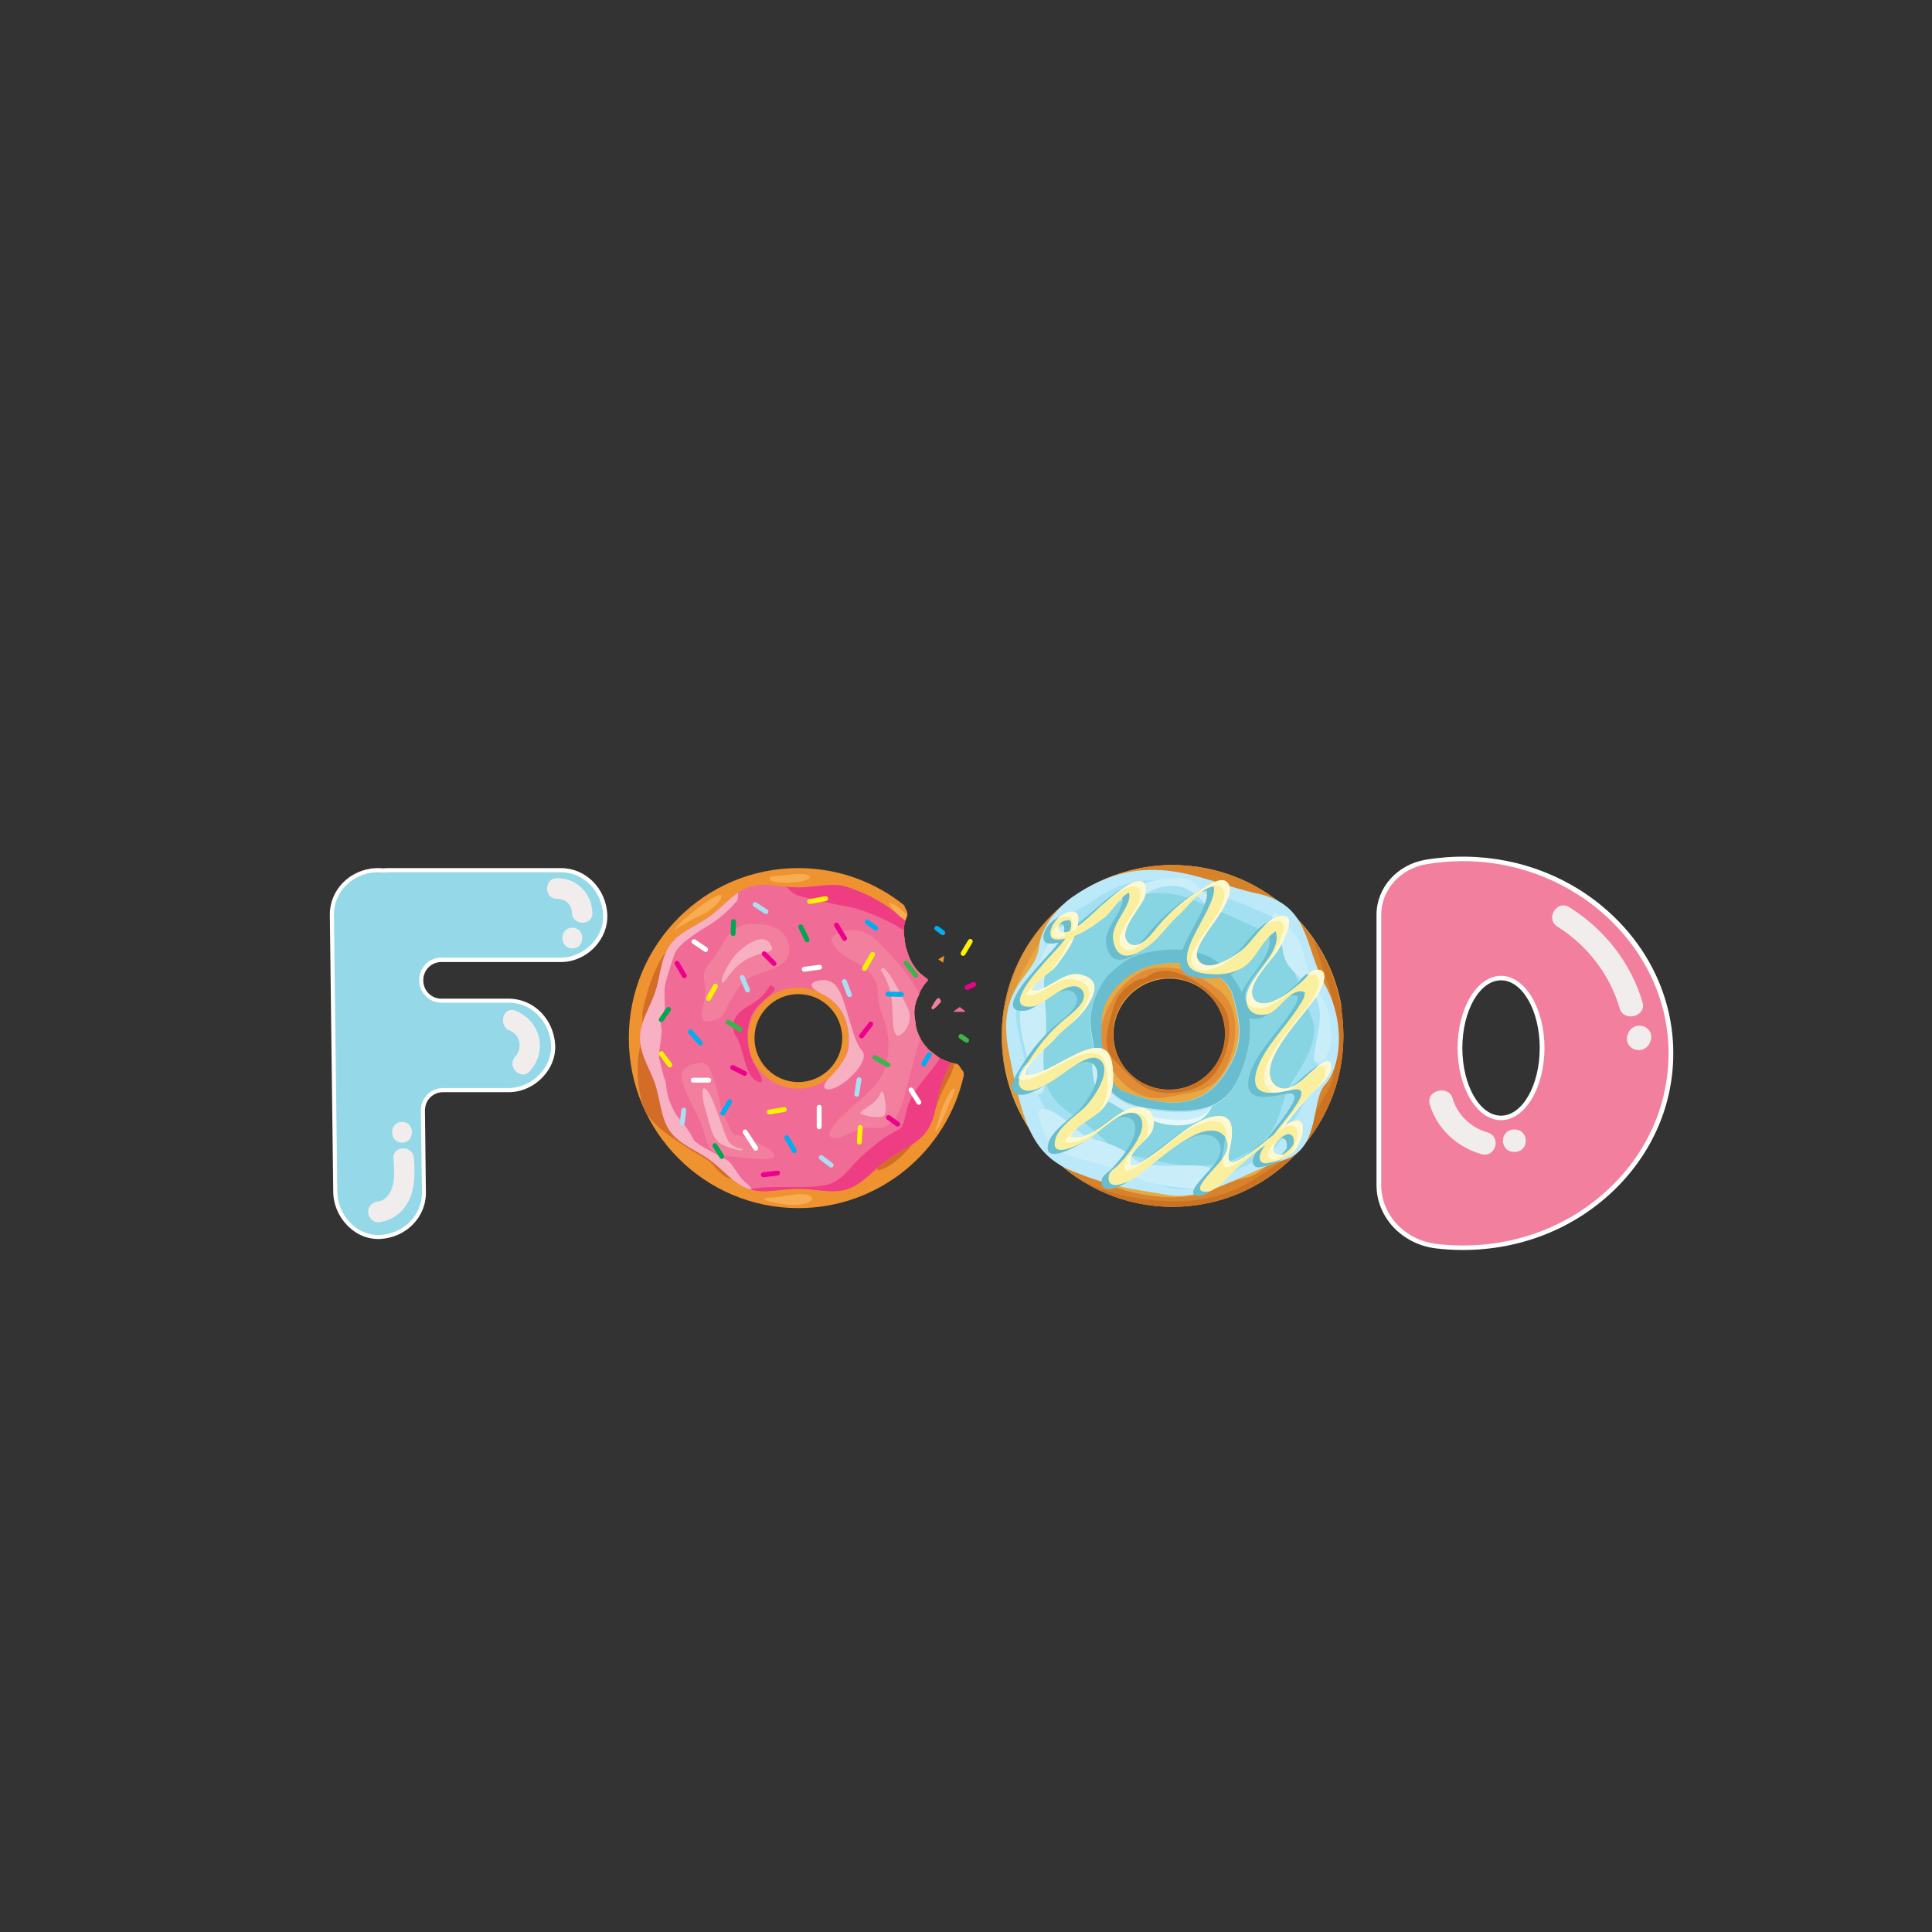 <svg xmlns="http://www.w3.org/2000/svg" xmlns:xlink="http://www.w3.org/1999/xlink" width="500" zoomAndPan="magnify" viewBox="0 0 375 375" height="500" preserveAspectRatio="xMidYMid meet" version="1.0"><rect x="0" y="0" width="375" height="375" fill="#333333" stroke="none"/><defs><clipPath id="84fed06bd4"><path d="M 122.039 168.496 L 188 168.496 L 188 234.496 L 122.039 234.496 Z M 122.039 168.496 " clip-rule="nonzero"/></clipPath><clipPath id="738b4d1ae1"><path d="M 187 190 L 189.539 190 L 189.539 193 L 187 193 Z M 187 190 " clip-rule="nonzero"/></clipPath><clipPath id="f77a91ae6f"><path d="M 194 167 L 261 167 L 261 234.457 L 194 234.457 Z M 194 167 " clip-rule="nonzero"/></clipPath><clipPath id="e904f4a91d"><path d="M 199 167 L 261 167 L 261 234.457 L 199 234.457 Z M 199 167 " clip-rule="nonzero"/></clipPath><clipPath id="f6eae1b127"><path d="M 209 182 L 261 182 L 261 234.457 L 209 234.457 Z M 209 182 " clip-rule="nonzero"/></clipPath><clipPath id="067fd0c885"><path d="M 64 168.496 L 117.969 168.496 L 117.969 240.496 L 64 240.496 Z M 64 168.496 " clip-rule="nonzero"/></clipPath><clipPath id="6554d89734"><path d="M 267.18 166.191 L 324.93 166.191 L 324.93 242.691 L 267.18 242.691 Z M 267.18 166.191 " clip-rule="nonzero"/></clipPath></defs><g clip-path="url(#84fed06bd4)"><path fill="#ef9230" d="M 186.195 206.871 C 186.188 206.855 186.18 206.84 186.176 206.82 C 186.031 206.707 185.887 206.598 185.746 206.488 C 184.512 206.316 183.336 205.91 182.234 205.266 C 181.586 204.762 180.938 204.262 180.289 203.762 C 179.102 202.559 178.277 201.141 177.82 199.512 C 177.703 198.656 177.59 197.805 177.477 196.949 C 177.426 195.621 177.699 194.387 178.305 193.238 C 178.664 192.137 179.254 191.176 180.078 190.348 C 180.066 190.246 180.051 190.148 180.039 190.051 C 179.547 189.668 179.051 189.285 178.555 188.898 C 177.367 187.699 176.543 186.281 176.086 184.652 C 176.086 184.652 176.086 184.648 176.086 184.648 C 175.969 184.344 175.859 184.027 175.77 183.703 C 175.656 182.848 175.543 181.996 175.426 181.141 C 175.387 180.133 175.543 179.184 175.875 178.277 C 175.953 178.008 176.051 177.742 176.164 177.48 C 176.137 177.395 176.113 177.309 176.086 177.223 C 176.07 177.102 176.055 176.988 176.039 176.871 C 175.824 176.496 175.641 176.098 175.477 175.691 C 169.852 171.188 162.719 168.496 154.961 168.496 C 136.781 168.496 122.051 183.27 122.051 201.496 C 122.051 219.723 136.781 234.496 154.961 234.496 C 170.688 234.496 183.836 223.434 187.094 208.645 C 187.066 208.445 187.043 208.25 187.016 208.055 C 186.719 207.684 186.441 207.289 186.195 206.871 Z M 154.961 210.031 C 150.258 210.031 146.445 206.211 146.445 201.496 C 146.445 196.781 150.258 192.957 154.961 192.957 C 159.66 192.957 163.473 196.781 163.473 201.496 C 163.473 206.211 159.66 210.031 154.961 210.031 Z M 154.961 210.031 " fill-opacity="1" fill-rule="nonzero"/></g><path fill="#d36c27" d="M 131.418 182.754 C 131.418 182.754 127.281 184.297 124.68 196.508 C 124.68 196.508 124.797 200.301 124.09 203.977 C 123.379 207.652 123.852 213.699 125.742 216.426 C 127.637 219.152 130.117 220.574 132.957 222.473 C 135.793 224.371 137.566 224.961 138.75 226.504 C 139.934 228.047 142.297 229.707 142.297 228.164 C 142.297 226.621 139.223 222.828 137.094 221.051 C 134.965 219.273 130.238 214.527 130.59 210.855 C 130.945 207.18 130.828 196.98 130.945 195.203 C 131.062 193.426 132.484 183.348 131.418 182.754 Z M 131.418 182.754 " fill-opacity="1" fill-rule="nonzero"/><path fill="#d36c27" d="M 180.039 190.051 C 179.547 189.668 179.051 189.285 178.555 188.898 C 177.367 187.699 176.543 186.281 176.086 184.652 C 176.086 184.652 176.086 184.648 176.086 184.648 C 175.969 184.344 175.859 184.027 175.77 183.703 C 175.656 182.848 175.543 181.996 175.426 181.141 C 175.414 180.852 175.422 180.566 175.441 180.285 C 175.102 180.094 174.809 180.164 174.641 180.645 C 174.145 182.102 175.84 186.688 177.285 189.059 C 177.715 189.77 178.285 190.809 178.828 192.008 C 179.156 191.402 179.574 190.848 180.078 190.344 Z M 180.039 190.051 " fill-opacity="1" fill-rule="nonzero"/><path fill="#d36c27" d="M 182.234 205.27 C 181.586 204.77 180.938 204.266 180.289 203.766 C 179.961 203.434 179.66 203.078 179.387 202.715 C 177.762 206.918 175.387 214.121 174.809 215.52 C 174.125 217.164 169.547 226.25 170.363 227.156 C 170.363 227.156 174.777 227.035 181.156 216.309 C 181.156 216.309 182.266 212.676 184.113 209.426 C 184.551 208.656 184.941 207.609 185.27 206.41 C 184.211 206.211 183.199 205.828 182.234 205.27 Z M 182.234 205.27 " fill-opacity="1" fill-rule="nonzero"/><path fill="#f16b97" d="M 180.289 203.762 C 179.102 202.559 178.277 201.141 177.82 199.512 C 177.703 198.656 177.59 197.805 177.477 196.949 C 177.426 195.621 177.699 194.387 178.305 193.238 C 178.664 192.137 179.254 191.176 180.078 190.348 C 180.066 190.246 180.051 190.148 180.039 190.051 C 179.547 189.668 179.051 189.285 178.555 188.898 C 177.367 187.699 176.543 186.281 176.086 184.652 C 176.086 184.652 176.086 184.648 176.086 184.648 C 175.969 184.344 175.859 184.027 175.77 183.703 C 175.656 182.848 175.543 181.996 175.426 181.141 C 175.41 180.719 175.426 180.309 175.477 179.902 C 174.324 179.234 173.145 178.594 172.105 177.832 C 169.59 175.996 167.484 173.152 164.461 172.168 C 161.547 171.219 158.191 172.246 154.961 172.246 C 151.727 172.246 148.375 171.219 145.457 172.168 C 142.434 173.152 140.328 175.992 137.816 177.832 C 135.273 179.684 131.934 180.824 130.086 183.371 C 128.258 185.891 128.195 189.422 127.215 192.453 C 126.27 195.379 124.219 198.254 124.219 201.492 C 124.219 204.73 126.27 207.609 127.215 210.531 C 128.195 213.562 128.258 217.086 130.086 219.613 C 131.934 222.16 135.273 223.301 137.816 225.152 C 140.328 226.984 142.434 229.832 145.457 230.816 C 148.375 231.766 151.727 230.738 154.961 230.738 C 158.191 230.738 161.547 231.766 164.461 230.816 C 167.484 229.832 169.59 226.992 172.105 225.152 C 174.648 223.301 177.984 222.156 179.832 219.613 C 181.66 217.09 181.727 213.562 182.707 210.531 C 183.168 209.098 183.898 207.684 184.516 206.23 C 183.727 206.012 182.965 205.688 182.234 205.262 C 181.582 204.762 180.938 204.262 180.289 203.762 Z M 154.961 211.297 C 149.559 211.297 145.188 206.91 145.188 201.496 C 145.188 196.082 149.559 191.695 154.961 191.695 C 160.359 191.695 164.734 196.082 164.734 201.496 C 164.734 206.91 160.359 211.297 154.961 211.297 Z M 154.961 211.297 " fill-opacity="1" fill-rule="nonzero"/><path fill="#f27f9d" d="M 146.406 179.402 C 146.406 179.402 142.938 178.453 140.258 183.195 C 137.578 187.941 136.004 187.781 136.789 190.941 C 137.578 194.105 134.582 198.688 137.738 198.215 C 140.891 197.742 140.574 196.16 141.68 194.422 C 142.781 192.684 143.57 190.312 146.879 189.203 C 150.191 188.098 152.398 187.148 153.027 185.41 C 153.66 183.672 152.871 179.086 146.406 179.402 Z M 146.406 179.402 " fill-opacity="1" fill-rule="nonzero"/><path fill="#f7afc1" d="M 143.277 184.793 C 145.621 182.645 148.281 181.281 149.48 183.195 C 150.766 185.246 148.535 184.383 145.227 186.043 C 141.914 187.703 140.812 190.863 140.203 190.723 C 139.52 190.562 141.48 186.445 143.277 184.793 Z M 143.277 184.793 " fill-opacity="1" fill-rule="nonzero"/><path fill="#f27f9d" d="M 136.477 206.277 C 136.477 206.277 131.43 206.277 132.375 209.598 C 133.324 212.918 133.953 213.551 135.688 217.184 C 137.422 220.82 136.633 223.824 140.73 224.301 C 144.832 224.773 154.762 226.195 148.141 222.402 C 141.52 218.609 143.098 222.086 141.047 217.66 C 138.996 213.234 140.258 215.129 138.996 211.02 C 137.738 206.91 137.738 206.91 136.477 206.277 Z M 136.477 206.277 " fill-opacity="1" fill-rule="nonzero"/><path fill="#f7b0bf" d="M 157.996 190.629 C 157.996 190.629 160.832 189.203 162.566 191.734 C 164.301 194.262 165.402 201.852 167.297 203.906 C 169.188 205.961 163.348 211.445 160.863 211.445 C 159.066 211.445 160.488 209.648 160.98 209.195 C 161.543 208.676 164.465 205.723 164.695 203.195 C 165.043 199.406 164.082 195.762 160.402 193.379 C 159.66 192.898 156.324 191.598 157.996 190.629 Z M 157.996 190.629 " fill-opacity="1" fill-rule="nonzero"/><path fill="#ee3d82" d="M 149.441 191.219 C 149.441 191.219 148.652 193.434 145.188 195.328 C 141.719 197.227 141.875 199.914 142.98 201.336 C 144.082 202.762 144.555 208.293 146.445 209.559 C 148.34 210.82 148.289 209.668 146.555 206.824 C 144.82 203.977 144.188 198.168 147.234 195.172 C 149.891 192.559 151.492 191.852 149.441 191.219 Z M 149.441 191.219 " fill-opacity="1" fill-rule="nonzero"/><path fill="#f7b2c3" d="M 136.477 211.336 C 136.477 211.336 136.004 212.285 136.949 215.445 C 137.895 218.609 138.211 220.98 139.785 221.926 C 141.363 222.875 143.887 223.508 144.199 223.191 C 144.516 222.875 142.465 223.191 141.363 221.453 C 140.258 219.715 137.895 210.387 136.477 211.336 Z M 136.477 211.336 " fill-opacity="1" fill-rule="nonzero"/><path fill="#f7b1c2" d="M 144.66 229.473 C 143.359 228.406 142.414 226.27 141.469 225.441 C 140.523 224.609 135.086 222.238 134.609 221.172 C 134.137 220.105 133.547 219.395 132.836 218.328 C 132.129 217.262 131.418 217.141 130.238 214.414 C 129.055 211.688 129.527 210.738 129.055 209.555 C 128.582 208.367 128.344 206.828 127.988 205.641 C 127.637 204.457 128.699 200.66 128.344 199.355 C 127.988 198.055 129.055 196.395 129.055 195.445 C 129.055 194.496 128.816 192.125 129.172 190.82 C 129.527 189.516 130.473 186.195 131.062 184.891 C 131.656 183.59 133.902 181.809 137.449 179.676 C 140.996 177.543 142.652 175.172 143.008 174.934 C 143.227 174.785 143.262 173.914 143.262 173.27 C 141.316 174.57 139.68 176.48 137.816 177.84 C 135.273 179.691 131.934 180.832 130.086 183.379 C 128.258 185.898 128.195 189.43 127.215 192.461 C 126.27 195.387 124.219 198.262 124.219 201.5 C 124.219 204.738 126.27 207.617 127.215 210.539 C 128.195 213.57 128.258 217.094 130.086 219.621 C 131.934 222.168 135.273 223.309 137.816 225.16 C 140.328 226.996 142.434 229.84 145.457 230.824 C 145.699 230.902 145.938 230.965 146.184 231.016 C 145.762 230.5 145.211 229.922 144.66 229.473 Z M 144.66 229.473 " fill-opacity="1" fill-rule="nonzero"/><path fill="#f27f9d" d="M 177.82 199.512 C 177.703 198.656 177.59 197.805 177.477 196.949 C 177.426 195.621 177.699 194.387 178.305 193.238 C 178.336 193.141 178.371 193.043 178.406 192.941 C 176.43 188.867 172.414 184.773 170.211 182.566 C 166.902 179.246 162.805 180.824 161.699 181.773 C 160.598 182.723 162.805 185.254 166.43 186.992 C 170.055 188.73 170.371 191.891 170.371 191.891 C 170.211 196.793 172.734 198.059 172.418 203.906 C 172.105 209.754 169.109 211.336 164.062 216.078 C 159.02 220.82 161.383 221.137 162.805 220.82 C 164.223 220.504 167.375 218.449 169.898 218.926 C 172.418 219.398 174.469 216.867 175.414 213.234 C 176.207 210.191 177.332 205.93 178.598 201.473 C 178.273 200.855 178.012 200.203 177.82 199.512 Z M 177.82 199.512 " fill-opacity="1" fill-rule="nonzero"/><path fill="#f7afc2" d="M 170.984 188.34 C 170.984 188.34 172.816 190.711 173.113 194.504 C 173.41 198.297 173.172 199.66 173.883 200.789 C 174.59 201.914 177.605 198.652 176.246 195.809 C 174.887 192.961 171.516 186.145 170.984 188.34 Z M 170.984 188.34 " fill-opacity="1" fill-rule="nonzero"/><path fill="#f7afc2" d="M 167.203 216.262 C 166.094 215.766 169.922 214.543 170.691 212.586 C 171.457 210.629 171.754 213.473 171.754 213.473 C 171.754 213.473 172.402 216.199 171.34 216.676 C 170.277 217.148 167.734 216.496 167.203 216.262 Z M 167.203 216.262 " fill-opacity="1" fill-rule="nonzero"/><path fill="#ee3d82" d="M 182.414 205.371 C 182.141 205.898 181.805 206.41 181.406 206.91 C 177.621 211.652 176.52 212.758 175.73 216.555 C 174.941 220.348 174.785 218.133 169.426 222.559 C 164.062 226.984 165.168 227.461 162.016 229.359 C 158.863 231.254 150.812 229.754 145.457 230.82 C 148.375 231.77 151.727 230.742 154.961 230.742 C 158.191 230.742 161.547 231.77 164.461 230.82 C 167.484 229.836 169.59 226.996 172.105 225.156 C 174.648 223.305 177.984 222.16 179.832 219.617 C 181.66 217.094 181.727 213.566 182.707 210.535 C 183.168 209.102 183.898 207.688 184.516 206.234 C 183.789 206.031 183.094 205.746 182.414 205.371 Z M 182.414 205.371 " fill-opacity="1" fill-rule="nonzero"/><path fill="#ee3d82" d="M 175.711 178.766 C 174.762 177.883 173.777 177.059 172.805 176.352 C 170.293 174.52 167.484 173.156 164.461 172.172 C 161.547 171.223 158.191 172.25 154.961 172.25 C 154.191 172.25 153.414 172.191 152.641 172.117 C 153.223 172.781 154.102 173.602 155.078 173.871 C 156.812 174.344 160.754 175.293 165.012 176.082 C 167.75 176.594 172.191 178.543 175.426 180.543 C 175.449 179.934 175.547 179.34 175.711 178.766 Z M 175.711 178.766 " fill-opacity="1" fill-rule="nonzero"/><path fill="#aadff1" d="M 161.336 226.625 C 161.238 226.625 161.137 226.594 161.051 226.531 L 159.109 225.055 C 158.902 224.895 158.863 224.598 159.02 224.391 C 159.176 224.18 159.473 224.141 159.68 224.301 L 161.621 225.777 C 161.828 225.934 161.867 226.23 161.711 226.441 C 161.621 226.562 161.48 226.625 161.336 226.625 Z M 161.336 226.625 " fill-opacity="1" fill-rule="nonzero"/><path fill="#00a651" d="M 140.102 224.949 C 139.945 224.949 139.793 224.871 139.703 224.734 L 138.355 222.617 C 138.215 222.395 138.281 222.102 138.496 221.961 C 138.719 221.816 139.008 221.883 139.152 222.105 L 140.5 224.223 C 140.641 224.445 140.574 224.738 140.359 224.879 C 140.273 224.926 140.188 224.949 140.102 224.949 Z M 140.102 224.949 " fill-opacity="1" fill-rule="nonzero"/><path fill="#fff200" d="M 166.797 222.156 C 166.789 222.156 166.777 222.156 166.77 222.156 C 166.508 222.141 166.309 221.914 166.324 221.656 L 166.492 218.812 C 166.508 218.551 166.734 218.355 166.992 218.367 C 167.254 218.383 167.453 218.609 167.438 218.867 L 167.27 221.711 C 167.25 221.965 167.043 222.156 166.797 222.156 Z M 166.797 222.156 " fill-opacity="1" fill-rule="nonzero"/><path fill="#ffffff" d="M 136.977 184.77 C 136.887 184.77 136.793 184.742 136.711 184.691 L 134.438 183.164 C 134.223 183.02 134.16 182.727 134.309 182.508 C 134.453 182.293 134.746 182.234 134.961 182.379 L 137.234 183.906 C 137.453 184.051 137.512 184.344 137.367 184.562 C 137.281 184.695 137.129 184.77 136.977 184.77 Z M 136.977 184.77 " fill-opacity="1" fill-rule="nonzero"/><path fill="#00aeef" d="M 135.91 202.91 C 135.781 202.91 135.652 202.855 135.559 202.75 L 133.637 200.562 C 133.465 200.363 133.484 200.066 133.68 199.895 C 133.879 199.723 134.176 199.742 134.348 199.938 L 136.266 202.129 C 136.441 202.324 136.422 202.625 136.223 202.797 C 136.133 202.871 136.023 202.91 135.91 202.91 Z M 135.91 202.91 " fill-opacity="1" fill-rule="nonzero"/><path fill="#fff200" d="M 130 207.18 C 129.855 207.18 129.711 207.109 129.621 206.988 L 127.988 204.793 C 127.832 204.582 127.875 204.285 128.09 204.129 C 128.297 203.969 128.594 204.012 128.75 204.227 L 130.383 206.422 C 130.539 206.633 130.496 206.93 130.285 207.086 C 130.195 207.152 130.098 207.18 130 207.18 Z M 130 207.18 " fill-opacity="1" fill-rule="nonzero"/><path fill="#aadff1" d="M 132.426 218.457 C 132.402 218.457 132.387 218.457 132.367 218.453 C 132.109 218.422 131.922 218.188 131.953 217.93 L 132.25 215.422 C 132.281 215.16 132.516 214.977 132.773 215.008 C 133.035 215.039 133.219 215.273 133.188 215.531 L 132.895 218.039 C 132.867 218.281 132.66 218.457 132.426 218.457 Z M 132.426 218.457 " fill-opacity="1" fill-rule="nonzero"/><path fill="#00aeef" d="M 140.285 216.547 C 140.203 216.547 140.117 216.523 140.043 216.48 C 139.816 216.348 139.746 216.055 139.883 215.828 L 141.223 213.621 C 141.355 213.395 141.645 213.324 141.871 213.461 C 142.098 213.598 142.168 213.891 142.027 214.113 L 140.691 216.324 C 140.602 216.465 140.449 216.547 140.285 216.547 Z M 140.285 216.547 " fill-opacity="1" fill-rule="nonzero"/><path fill="#ffffff" d="M 137.566 210.141 L 134.551 210.133 C 134.293 210.133 134.078 209.922 134.078 209.66 C 134.078 209.398 134.293 209.188 134.551 209.188 L 137.566 209.195 C 137.828 209.195 138.039 209.406 138.039 209.668 C 138.039 209.934 137.828 210.141 137.566 210.141 Z M 137.566 210.141 " fill-opacity="1" fill-rule="nonzero"/><path fill="#ec008c" d="M 144.543 208.84 C 144.473 208.84 144.402 208.824 144.332 208.785 L 142 207.621 C 141.77 207.504 141.676 207.219 141.789 206.984 C 141.906 206.75 142.191 206.656 142.422 206.77 L 144.754 207.938 C 144.984 208.055 145.078 208.34 144.965 208.574 C 144.883 208.742 144.715 208.84 144.543 208.84 Z M 144.543 208.84 " fill-opacity="1" fill-rule="nonzero"/><path fill="#ec008c" d="M 167.23 201.547 C 167.125 201.547 167.023 201.516 166.938 201.449 C 166.734 201.285 166.691 200.988 166.855 200.785 L 168.648 198.473 C 168.809 198.266 169.105 198.227 169.309 198.391 C 169.516 198.551 169.555 198.848 169.395 199.055 L 167.598 201.363 C 167.508 201.484 167.367 201.547 167.23 201.547 Z M 167.23 201.547 " fill-opacity="1" fill-rule="nonzero"/><path fill="#39b54a" d="M 172.332 207.18 C 172.254 207.18 172.172 207.16 172.098 207.113 L 169.566 205.66 C 169.34 205.531 169.262 205.242 169.395 205.012 C 169.523 204.789 169.812 204.707 170.039 204.84 L 172.57 206.293 C 172.793 206.422 172.871 206.711 172.742 206.941 C 172.656 207.094 172.496 207.18 172.332 207.18 Z M 172.332 207.18 " fill-opacity="1" fill-rule="nonzero"/><path fill="#00aeef" d="M 179.289 207.008 C 179.207 207.008 179.125 206.988 179.051 206.941 C 178.824 206.809 178.75 206.52 178.879 206.293 L 179.965 204.453 C 180.098 204.227 180.387 204.152 180.609 204.281 C 180.836 204.414 180.91 204.703 180.777 204.93 L 179.695 206.77 C 179.613 206.926 179.453 207.008 179.289 207.008 Z M 179.289 207.008 " fill-opacity="1" fill-rule="nonzero"/><path fill="#aadff1" d="M 166.305 212.871 C 166.277 212.871 166.254 212.871 166.23 212.867 C 165.973 212.824 165.793 212.586 165.836 212.324 L 166.27 209.492 C 166.312 209.23 166.551 209.055 166.812 209.094 C 167.07 209.133 167.25 209.375 167.207 209.637 L 166.773 212.469 C 166.734 212.703 166.531 212.871 166.305 212.871 Z M 166.305 212.871 " fill-opacity="1" fill-rule="nonzero"/><path fill="#ffffff" d="M 178.355 214.43 C 178.199 214.43 178.047 214.352 177.957 214.215 L 176.434 211.82 C 176.289 211.602 176.352 211.309 176.574 211.168 C 176.793 211.023 177.086 211.086 177.227 211.309 L 178.754 213.699 C 178.895 213.922 178.832 214.215 178.613 214.355 C 178.527 214.406 178.441 214.43 178.355 214.43 Z M 178.355 214.43 " fill-opacity="1" fill-rule="nonzero"/><path fill="#ec008c" d="M 174.234 218.664 C 174.137 218.664 174.039 218.637 173.957 218.574 L 172.172 217.289 C 171.957 217.133 171.91 216.836 172.066 216.629 C 172.219 216.414 172.516 216.367 172.723 216.52 L 174.508 217.805 C 174.723 217.961 174.77 218.258 174.613 218.465 C 174.527 218.594 174.383 218.664 174.234 218.664 Z M 174.234 218.664 " fill-opacity="1" fill-rule="nonzero"/><path fill="#fff200" d="M 149.328 216.305 C 149.098 216.305 148.898 216.137 148.863 215.906 C 148.824 215.648 148.996 215.402 149.258 215.363 L 152.156 214.898 C 152.418 214.855 152.66 215.031 152.699 215.293 C 152.738 215.551 152.562 215.793 152.305 215.832 L 149.402 216.301 C 149.379 216.301 149.352 216.305 149.328 216.305 Z M 149.328 216.305 " fill-opacity="1" fill-rule="nonzero"/><path fill="#ffffff" d="M 146.691 223.352 C 146.539 223.352 146.387 223.273 146.293 223.137 L 144.219 219.965 C 144.078 219.746 144.137 219.449 144.359 219.309 C 144.574 219.164 144.871 219.223 145.012 219.445 L 147.086 222.621 C 147.227 222.836 147.168 223.133 146.949 223.273 C 146.867 223.324 146.777 223.352 146.691 223.352 Z M 146.691 223.352 " fill-opacity="1" fill-rule="nonzero"/><path fill="#00aeef" d="M 154.188 223.832 C 154.027 223.832 153.867 223.75 153.777 223.598 L 152.293 221.059 C 152.16 220.832 152.238 220.539 152.461 220.41 C 152.688 220.277 152.977 220.355 153.109 220.578 L 154.594 223.121 C 154.723 223.348 154.648 223.641 154.426 223.77 C 154.352 223.812 154.27 223.832 154.188 223.832 Z M 154.188 223.832 " fill-opacity="1" fill-rule="nonzero"/><path fill="#ec008c" d="M 148.156 228.496 C 147.922 228.496 147.715 228.316 147.688 228.078 C 147.656 227.816 147.844 227.582 148.102 227.551 L 150.871 227.223 C 151.133 227.191 151.367 227.379 151.398 227.637 C 151.43 227.898 151.242 228.133 150.984 228.164 L 148.211 228.492 C 148.195 228.492 148.176 228.496 148.156 228.496 Z M 148.156 228.496 " fill-opacity="1" fill-rule="nonzero"/><path fill="#ffffff" d="M 159 219.191 C 158.738 219.191 158.527 218.98 158.527 218.719 L 158.527 214.926 C 158.527 214.664 158.738 214.449 159 214.449 C 159.262 214.449 159.473 214.664 159.473 214.926 L 159.473 218.719 C 159.473 218.98 159.262 219.191 159 219.191 Z M 159 219.191 " fill-opacity="1" fill-rule="nonzero"/><path fill="#aadff1" d="M 148.68 177.418 C 148.594 177.418 148.504 177.395 148.426 177.344 L 146.309 175.973 C 146.09 175.832 146.023 175.539 146.168 175.316 C 146.309 175.094 146.602 175.031 146.82 175.176 L 148.938 176.547 C 149.16 176.688 149.223 176.98 149.078 177.203 C 148.988 177.34 148.84 177.418 148.68 177.418 Z M 148.68 177.418 " fill-opacity="1" fill-rule="nonzero"/><path fill="#00aeef" d="M 169.984 180.648 C 169.891 180.648 169.789 180.621 169.707 180.559 L 168.035 179.34 C 167.824 179.188 167.777 178.891 167.93 178.676 C 168.086 178.461 168.379 178.414 168.594 178.57 L 170.266 179.785 C 170.477 179.941 170.523 180.238 170.371 180.449 C 170.277 180.582 170.129 180.648 169.984 180.648 Z M 169.984 180.648 " fill-opacity="1" fill-rule="nonzero"/><path fill="#00a651" d="M 142.297 181.688 C 142.293 181.688 142.285 181.688 142.281 181.688 C 142.02 181.68 141.816 181.457 141.824 181.199 L 141.898 178.848 C 141.906 178.586 142.129 178.379 142.387 178.387 C 142.648 178.395 142.852 178.617 142.844 178.879 L 142.77 181.23 C 142.762 181.48 142.555 181.688 142.297 181.688 Z M 142.297 181.688 " fill-opacity="1" fill-rule="nonzero"/><path fill="#39b54a" d="M 177.766 189.785 C 177.625 189.785 177.488 189.727 177.398 189.605 L 175.48 187.227 C 175.316 187.023 175.348 186.727 175.555 186.559 C 175.758 186.395 176.055 186.426 176.219 186.633 L 178.133 189.012 C 178.301 189.215 178.27 189.512 178.062 189.68 C 177.973 189.75 177.871 189.785 177.766 189.785 Z M 177.766 189.785 " fill-opacity="1" fill-rule="nonzero"/><path fill="#fff200" d="M 167.781 188.457 C 167.699 188.457 167.621 188.438 167.543 188.395 C 167.32 188.262 167.242 187.973 167.375 187.746 L 168.973 185.008 C 169.102 184.781 169.395 184.703 169.617 184.836 C 169.844 184.969 169.922 185.262 169.785 185.484 L 168.191 188.223 C 168.105 188.371 167.941 188.457 167.781 188.457 Z M 167.781 188.457 " fill-opacity="1" fill-rule="nonzero"/><g clip-path="url(#738b4d1ae1)"><path fill="#ec008c" d="M 187.527 192.102 C 187.438 192.059 187.352 191.988 187.301 191.891 C 187.18 191.66 187.27 191.375 187.5 191.25 L 188.77 190.664 C 189 190.539 189.285 190.633 189.406 190.859 C 189.527 191.094 189.438 191.379 189.211 191.5 L 187.941 192.09 C 187.805 192.156 187.656 192.156 187.527 192.102 Z M 187.527 192.102 " fill-opacity="1" fill-rule="nonzero"/></g><path fill="#00aeef" d="M 182.988 181.516 C 182.895 181.516 182.797 181.488 182.715 181.426 L 181.559 180.566 C 181.348 180.41 181.301 180.113 181.453 179.902 C 181.605 179.688 181.902 179.641 182.113 179.793 L 183.27 180.656 C 183.484 180.809 183.531 181.105 183.375 181.32 C 183.281 181.449 183.137 181.516 182.988 181.516 Z M 182.988 181.516 " fill-opacity="1" fill-rule="nonzero"/><path fill="#fff200" d="M 186.934 185.531 C 186.852 185.531 186.773 185.512 186.699 185.469 C 186.473 185.34 186.395 185.047 186.531 184.82 L 187.922 182.484 C 188.051 182.262 188.344 182.18 188.566 182.316 C 188.793 182.445 188.871 182.738 188.738 182.965 L 187.344 185.301 C 187.258 185.445 187.098 185.531 186.934 185.531 Z M 186.934 185.531 " fill-opacity="1" fill-rule="nonzero"/><path fill="#00aeef" d="M 174.969 193.488 C 174.965 193.488 174.961 193.488 174.957 193.488 L 172.32 193.426 C 172.062 193.418 171.852 193.199 171.859 192.938 C 171.867 192.684 172.078 192.477 172.332 192.477 C 172.336 192.477 172.34 192.477 172.344 192.477 L 174.98 192.539 C 175.242 192.547 175.449 192.766 175.441 193.027 C 175.434 193.281 175.227 193.488 174.969 193.488 Z M 174.969 193.488 " fill-opacity="1" fill-rule="nonzero"/><path fill="#aadff1" d="M 164.883 193.543 C 164.695 193.543 164.516 193.43 164.441 193.242 L 163.445 190.695 C 163.352 190.449 163.469 190.176 163.715 190.078 C 163.957 189.984 164.23 190.102 164.328 190.348 L 165.324 192.895 C 165.422 193.141 165.301 193.414 165.059 193.512 C 165 193.531 164.938 193.543 164.883 193.543 Z M 164.883 193.543 " fill-opacity="1" fill-rule="nonzero"/><path fill="#39b54a" d="M 143.621 200.27 C 143.539 200.27 143.453 200.246 143.375 200.199 L 141.105 198.809 C 140.883 198.668 140.816 198.383 140.949 198.156 C 141.086 197.93 141.375 197.863 141.598 197.996 L 143.871 199.391 C 144.094 199.527 144.16 199.816 144.027 200.039 C 143.938 200.191 143.777 200.27 143.621 200.27 Z M 143.621 200.27 " fill-opacity="1" fill-rule="nonzero"/><path fill="#39b54a" d="M 187.625 202.391 C 187.543 202.391 187.457 202.367 187.379 202.32 L 186.273 201.574 C 186.047 201.438 185.98 201.148 186.117 200.922 C 186.254 200.695 186.543 200.629 186.766 200.766 L 187.875 201.512 C 188.098 201.648 188.164 201.938 188.031 202.164 C 187.938 202.312 187.781 202.391 187.625 202.391 Z M 187.625 202.391 " fill-opacity="1" fill-rule="nonzero"/><path fill="#00a651" d="M 128.344 198.406 C 128.25 198.406 128.156 198.379 128.074 198.316 C 127.859 198.168 127.809 197.871 127.957 197.656 L 129.375 195.633 C 129.523 195.422 129.82 195.371 130.031 195.52 C 130.246 195.668 130.297 195.965 130.145 196.18 L 128.73 198.203 C 128.641 198.332 128.492 198.406 128.344 198.406 Z M 128.344 198.406 " fill-opacity="1" fill-rule="nonzero"/><path fill="#aadff1" d="M 145.109 192.645 C 144.93 192.645 144.754 192.535 144.676 192.355 L 143.641 189.934 C 143.539 189.695 143.648 189.418 143.891 189.312 C 144.129 189.207 144.406 189.32 144.512 189.559 L 145.547 191.98 C 145.652 192.219 145.539 192.496 145.301 192.602 C 145.238 192.629 145.168 192.645 145.109 192.645 Z M 145.109 192.645 " fill-opacity="1" fill-rule="nonzero"/><path fill="#ec008c" d="M 132.836 189.867 C 132.676 189.867 132.52 189.785 132.434 189.637 L 130.996 187.223 C 130.863 187 130.938 186.707 131.164 186.574 C 131.387 186.441 131.68 186.516 131.809 186.742 L 133.238 189.156 C 133.375 189.383 133.301 189.676 133.074 189.805 C 133.004 189.844 132.922 189.867 132.836 189.867 Z M 132.836 189.867 " fill-opacity="1" fill-rule="nonzero"/><path fill="#fff200" d="M 137.527 194.258 C 137.449 194.258 137.371 194.238 137.297 194.195 C 137.066 194.066 136.988 193.777 137.117 193.547 L 138.457 191.172 C 138.59 190.941 138.875 190.863 139.105 190.996 C 139.332 191.125 139.41 191.414 139.281 191.645 L 137.941 194.02 C 137.855 194.172 137.691 194.258 137.527 194.258 Z M 137.527 194.258 " fill-opacity="1" fill-rule="nonzero"/><path fill="#ffffff" d="M 156.098 188.605 C 155.867 188.605 155.66 188.43 155.629 188.191 C 155.594 187.934 155.781 187.695 156.035 187.66 L 159.027 187.266 C 159.289 187.227 159.523 187.414 159.559 187.672 C 159.594 187.934 159.41 188.168 159.152 188.203 L 156.16 188.598 C 156.137 188.598 156.117 188.605 156.098 188.605 Z M 156.098 188.605 " fill-opacity="1" fill-rule="nonzero"/><path fill="#ec008c" d="M 163.938 182.637 C 163.781 182.637 163.621 182.559 163.531 182.406 L 161.957 179.809 C 161.82 179.586 161.891 179.297 162.113 179.156 C 162.34 179.023 162.625 179.09 162.762 179.316 L 164.34 181.914 C 164.473 182.137 164.406 182.426 164.184 182.566 C 164.109 182.613 164.02 182.637 163.938 182.637 Z M 163.938 182.637 " fill-opacity="1" fill-rule="nonzero"/><path fill="#00a651" d="M 156.656 182.895 C 156.48 182.895 156.312 182.793 156.23 182.629 L 154.996 180.113 C 154.883 179.883 154.977 179.598 155.211 179.477 C 155.445 179.363 155.727 179.457 155.848 179.695 L 157.082 182.211 C 157.195 182.441 157.102 182.727 156.863 182.844 C 156.797 182.879 156.727 182.895 156.656 182.895 Z M 156.656 182.895 " fill-opacity="1" fill-rule="nonzero"/><path fill="#fff200" d="M 157.148 175.461 C 156.922 175.461 156.727 175.301 156.684 175.074 C 156.637 174.82 156.805 174.57 157.066 174.523 L 160.176 173.953 C 160.43 173.906 160.68 174.074 160.727 174.336 C 160.773 174.594 160.605 174.844 160.344 174.891 L 157.234 175.457 C 157.207 175.457 157.18 175.461 157.148 175.461 Z M 157.148 175.461 " fill-opacity="1" fill-rule="nonzero"/><path fill="#ec008c" d="M 150.246 187.508 C 150.125 187.508 150.004 187.461 149.91 187.371 L 147.996 185.461 C 147.809 185.277 147.809 184.977 147.992 184.789 C 148.176 184.605 148.477 184.605 148.66 184.785 L 150.578 186.695 C 150.762 186.879 150.762 187.18 150.582 187.367 C 150.488 187.461 150.367 187.508 150.246 187.508 Z M 150.246 187.508 " fill-opacity="1" fill-rule="nonzero"/><path fill="#f8ad53" d="M 132.602 178.605 C 132.602 178.605 137.094 174.691 139.223 173.863 C 141.352 173.031 139.105 176.234 136.504 177.418 C 133.902 178.605 130.828 180.383 130.828 180.738 C 130.828 181.094 130.59 180.383 132.602 178.605 Z M 132.602 178.605 " fill-opacity="1" fill-rule="nonzero"/><path fill="#f8ad53" d="M 175.875 178.277 C 175.93 178.082 176 177.895 176.074 177.703 C 175.238 176.699 173.398 175.238 172.453 175.164 C 172.453 175.164 173.984 177.906 175.785 178.539 C 175.812 178.449 175.844 178.363 175.875 178.277 Z M 175.875 178.277 " fill-opacity="1" fill-rule="nonzero"/><path fill="#f8ad53" d="M 149.863 232.438 C 151.52 232.438 155.656 231.25 157.195 232.082 C 158.73 232.91 156.129 234.332 152.109 233.742 C 148.09 233.148 147.145 232.438 149.863 232.438 Z M 149.863 232.438 " fill-opacity="1" fill-rule="nonzero"/><path fill="#f8ad53" d="M 182.148 217.496 C 182.148 217.496 182.855 214.652 184.156 212.398 C 185.457 210.145 185.574 211.688 184.867 212.875 C 184.156 214.059 182.5 218.801 181.793 219.395 C 181.082 219.988 182.027 218.207 182.148 217.496 Z M 182.148 217.496 " fill-opacity="1" fill-rule="nonzero"/><path fill="#f8ad53" d="M 151.875 169.945 C 151.875 169.945 155.305 169.352 156.723 169.828 C 158.141 170.301 156.25 171.367 152.582 171.367 C 148.918 171.367 147.973 169.945 151.875 169.945 Z M 151.875 169.945 " fill-opacity="1" fill-rule="nonzero"/><path fill="#ef9230" d="M 182.109 186.215 L 183.293 185.504 L 183.059 186.848 Z M 182.109 186.215 " fill-opacity="1" fill-rule="nonzero"/><path fill="#f16b97" d="M 186.34 195.484 L 187.301 196.254 C 187.359 196.301 187.324 196.398 187.254 196.398 L 185.207 196.398 C 185.125 196.398 185.098 196.297 185.156 196.254 L 186.246 195.484 C 186.273 195.465 186.312 195.465 186.34 195.484 Z M 186.34 195.484 " fill-opacity="1" fill-rule="nonzero"/><path fill="#f27f9d" d="M 180.773 195.605 C 180.773 195.605 181.723 193.711 182.113 193.711 C 182.508 193.711 182.668 194.422 182.668 194.422 C 182.668 194.422 181.406 196 180.934 195.922 " fill-opacity="1" fill-rule="nonzero"/><g clip-path="url(#f77a91ae6f)"><path fill="#e8a943" d="M 226.996 211.695 C 220.992 211.695 216.125 206.828 216.125 200.824 C 216.125 194.82 220.992 189.953 226.996 189.953 C 233 189.953 237.867 194.82 237.867 200.824 C 237.867 206.828 233 211.695 226.996 211.695 Z M 227.586 167.926 C 209.273 167.926 194.426 182.773 194.426 201.086 C 194.426 219.398 209.273 234.242 227.586 234.242 C 245.898 234.242 260.746 219.398 260.746 201.086 C 260.746 182.773 245.898 167.926 227.586 167.926 " fill-opacity="1" fill-rule="nonzero"/></g><path fill="#d7832c" d="M 197.953 186.496 C 201.457 178.562 213.512 168.523 229.492 167.961 C 228.859 167.926 228.227 167.902 227.586 167.902 C 209.273 167.902 194.426 182.75 194.426 201.062 C 194.426 202.996 194.602 204.887 194.918 206.73 C 194.727 199.48 195.785 191.398 197.953 186.496 " fill-opacity="1" fill-rule="nonzero"/><path fill="#e0983d" d="M 227.75 167.926 C 209.434 167.926 194.59 182.773 194.59 201.086 C 194.59 213.516 201.434 224.34 211.555 230.016 C 211.133 229.656 204.387 223.805 202.984 220.445 C 201.535 216.977 197.629 214.523 196.762 207.297 C 195.891 200.074 194.23 196.098 199.656 186.492 C 205.082 176.887 211.379 172.047 221.656 169.59 C 221.656 169.59 231.352 168.145 236.562 170.602 C 241.773 173.059 246.707 175.504 249.59 177.246 C 252.461 178.984 259.25 189.758 260.582 196.473 C 258.336 180.344 244.496 167.926 227.75 167.926 " fill-opacity="1" fill-rule="nonzero"/><g clip-path="url(#e904f4a91d)"><path fill="#d7832c" d="M 260.746 201.062 C 260.746 182.75 245.898 167.902 227.586 167.902 C 225.141 167.902 222.758 168.176 220.461 168.68 C 223.426 169.34 227.66 170.199 230.031 170.289 C 233.941 170.434 237.125 173.898 242.336 174.621 C 247.547 175.344 253.914 182.566 254.496 189.07 C 255.074 195.57 258.547 202.648 258.402 205.684 C 258.258 208.719 255.797 208.43 253.191 213.773 C 250.586 219.121 247.113 227.645 241.613 228.656 C 236.113 229.668 233.363 233.855 221.781 231.836 C 210.203 229.812 210.781 224.32 201.809 220.133 C 200.945 219.73 200.152 219.191 199.418 218.551 C 205.27 227.953 215.695 234.219 227.586 234.219 C 245.898 234.219 260.746 219.375 260.746 201.062 " fill-opacity="1" fill-rule="nonzero"/></g><path fill="#e18d37" d="M 226.945 211.488 C 220.941 211.488 216.074 206.625 216.074 200.617 C 216.074 194.617 220.941 189.75 226.945 189.75 C 232.949 189.75 237.816 194.617 237.816 200.617 C 237.816 206.625 232.949 211.488 226.945 211.488 Z M 236.359 191.992 C 233.246 189.898 230.391 186.996 223.473 188.008 C 220.57 188.434 217.035 191.742 215.734 194.379 C 215.734 194.379 211.695 200.301 214.727 205.793 C 217.758 211.281 221.859 213.953 226.648 212.941 C 231.438 211.934 236.074 212.293 238.566 205.863 C 241.062 199.434 239.469 194.09 236.359 191.992 " fill-opacity="1" fill-rule="nonzero"/><g clip-path="url(#f6eae1b127)"><path fill="#cb7322" d="M 260.746 201.086 C 260.746 194.082 258.57 187.59 254.863 182.238 C 256.09 185.801 257.785 190.793 258.402 192.996 C 259.414 196.605 260.137 208.02 257.531 212.066 C 254.926 216.109 253.047 222.613 247.98 225.934 C 242.914 229.258 236.98 234.457 223.086 232.871 C 217.238 232.203 213.082 230.766 209.809 229.066 C 214.945 232.34 221.043 234.242 227.586 234.242 C 245.898 234.242 260.746 219.398 260.746 201.086 " fill-opacity="1" fill-rule="nonzero"/></g><path fill="#cb7322" d="M 226.887 211.52 C 220.883 211.52 216.02 206.66 216.02 200.668 C 216.02 194.676 220.883 189.816 226.887 189.816 C 232.891 189.816 237.758 194.676 237.758 200.668 C 237.758 206.66 232.891 211.52 226.887 211.52 Z M 237.703 195.789 C 235.855 192.324 229.453 188.207 226.086 188.422 C 222.723 188.641 223.047 190.047 221.094 190.047 C 221.094 190.047 217.293 191.672 216.316 195.031 C 215.34 198.391 213.406 203.258 216.316 205.867 C 219.227 208.477 221.41 212.371 227.332 212.152 C 233.25 211.938 235.641 208.977 236.941 206.555 C 238.246 204.133 239.547 199.258 237.703 195.789 " fill-opacity="1" fill-rule="nonzero"/><path fill="#bce9fa" d="M 236.629 209.734 C 231.238 216.543 222.875 213.578 218.363 211.957 C 213.852 210.332 213.523 202.707 213.742 197.766 C 213.961 192.82 218.914 189.512 218.914 189.512 C 226.285 184.227 237.73 187.77 239.16 193.039 C 240.59 198.312 242.02 202.926 236.629 209.734 Z M 257.207 191.172 C 253.008 183.387 254.332 175.609 243.883 173.398 C 233.438 171.184 222.746 163.953 208.066 174.16 C 208.066 174.16 202.297 178.102 201.637 183.926 C 200.977 189.746 193.238 191.156 195.816 204.258 C 198.395 217.359 200.062 224.066 208.223 227.336 C 216.387 230.605 219.086 230.605 226.539 231.922 C 233.988 233.238 241.781 227.355 249.109 225.191 C 256.438 223.027 254.344 213.578 257.207 210.504 C 260.066 207.43 261.406 198.961 257.207 191.172 " fill-opacity="1" fill-rule="nonzero"/><path fill="#69bdce" d="M 236.746 209.754 C 231.352 216.562 222.988 213.598 218.477 211.977 C 213.965 210.352 213.637 202.723 213.855 197.781 C 214.078 192.84 219.027 189.531 219.027 189.531 C 226.402 184.246 237.844 187.789 239.273 193.059 C 240.707 198.332 242.137 202.945 236.746 209.754 Z M 241.184 192.457 C 238.617 187.188 234.289 183.086 224.973 184.258 C 220.125 184.867 218.223 186.16 215.07 189.164 C 215.07 189.164 210.742 194.039 211.84 200.316 C 212.941 206.59 213.16 213.547 222.328 215.012 C 231.5 216.477 237.223 215.523 240.082 209.887 C 242.945 204.246 243.75 197.73 241.184 192.457 " fill-opacity="1" fill-rule="nonzero"/><path fill="#a3e0f1" d="M 240.039 210.027 C 237.18 215.668 231.457 216.617 222.289 215.152 C 213.121 213.688 212.898 206.734 211.797 200.457 C 210.699 194.184 215.027 189.305 215.027 189.305 C 218.18 186.305 220.082 185.008 224.93 184.402 C 234.246 183.23 238.574 187.328 241.141 192.602 C 243.707 197.875 242.902 204.391 240.039 210.027 Z M 255.887 193.809 C 252.695 186.891 251.594 180.41 249.176 179.094 C 246.754 177.773 239.16 174.258 232.449 172.391 C 225.734 170.523 219.266 169.461 211.621 175.246 C 211.621 175.246 205.527 178.359 204.168 180.406 C 202.051 183.594 203.449 186.684 199.656 190.844 C 195.867 195.004 197.238 198.863 198.777 205.121 C 200.316 211.383 206.039 223.574 213.191 225.66 C 220.344 227.75 227.387 232.031 231.129 230.492 C 234.871 228.957 245.434 225.66 247.965 222.258 C 250.492 218.852 253.906 213.469 254.676 210.176 C 255.445 206.879 259.078 200.73 255.887 193.809 " fill-opacity="1" fill-rule="nonzero"/><path fill="#87d4e3" d="M 239.969 210.129 C 237.109 215.77 231.387 216.719 222.215 215.254 C 213.047 213.789 212.824 206.836 211.727 200.559 C 210.625 194.285 214.953 189.406 214.953 189.406 C 218.109 186.406 220.012 185.109 224.855 184.5 C 234.172 183.328 238.5 187.43 241.07 192.703 C 243.637 197.973 242.828 204.492 239.969 210.129 Z M 254.566 197.434 C 252.914 193.699 250.055 183.375 246.645 181.508 C 243.23 179.641 236.41 176.785 231.898 174.809 C 227.387 172.832 222.984 172.941 218.035 174.809 C 213.082 176.676 207.469 178.215 203.84 185.793 C 203.84 185.793 202.078 188.539 202.188 191.285 C 202.297 194.027 201.848 198.422 202.184 203.254 C 202.52 208.09 202.078 212.48 208.02 216.215 C 213.961 219.949 216.273 224.234 219.574 224.344 C 222.875 224.453 232.477 228.719 241.031 224.344 C 249.586 219.969 247.855 214.348 250.715 210.066 C 253.574 205.781 256.215 201.168 254.566 197.434 " fill-opacity="1" fill-rule="nonzero"/><path fill="#e6f7fd" d="M 219.914 216.141 C 219.914 216.141 223.676 217.656 225.559 218.09 C 227.441 218.523 233.375 219.32 235.258 214.695 C 235.258 214.695 233.52 216.793 231.059 217.078 C 228.598 217.367 226.57 216.988 225.051 216.562 C 223.531 216.141 221.723 215.273 219.914 216.141 " fill-opacity="1" fill-rule="nonzero"/><path fill="#caeef9" d="M 222.277 215.27 C 214.629 214.051 213.293 208.953 212.406 203.668 C 212.121 204.18 211.922 204.852 211.965 205.707 C 211.965 205.707 211.746 212.258 214.57 213.535 C 217.391 214.812 218.695 216.438 221.625 216.543 C 224.555 216.652 232.355 219.328 235.297 214.684 C 232.168 216.145 227.875 216.164 222.277 215.27 " fill-opacity="1" fill-rule="nonzero"/><path fill="#caeef9" d="M 217.273 174.234 C 217.273 174.234 219.488 175.625 221.258 174.234 C 223.031 172.848 225.844 171.52 228.977 172.074 C 232.105 172.625 234.871 176.934 236.309 177.047 C 237.75 177.156 237.086 175.844 234.984 174.234 C 232.879 172.625 231.379 170.305 228.977 170.414 C 226.57 170.527 219.598 170.984 217.273 174.234 " fill-opacity="1" fill-rule="nonzero"/><path fill="#caeef9" d="M 247.047 177.699 C 247.047 177.699 246.492 178.922 247.934 180.91 C 249.371 182.898 248.375 185.332 250.367 187.762 C 252.359 190.191 255.68 192.07 256.125 196.047 C 256.566 200.023 254.129 205.547 255.457 206.211 C 256.789 206.875 258.445 204.223 258.336 200.465 C 258.227 196.711 257.449 194.832 255.238 191.297 C 253.023 187.762 253.133 183.344 251.695 181.906 C 250.258 180.469 248.043 175.812 247.047 177.699 " fill-opacity="1" fill-rule="nonzero"/><path fill="#caeef9" d="M 204.656 185.441 C 204.656 185.441 203.328 187.652 202.773 189.527 C 202.219 191.406 203.66 198.367 202.773 202.785 C 201.887 207.207 203.77 211.625 201.887 212.289 C 200.008 212.949 199.344 208.957 199.453 206.312 C 199.566 203.672 196.109 197.688 199.441 191.785 C 202.773 185.883 203.215 181.023 206.094 179.809 C 208.973 178.59 208.086 180.469 207.645 182.016 C 207.203 183.562 205.762 183.332 204.656 185.441 " fill-opacity="1" fill-rule="nonzero"/><path fill="#caeef9" d="M 201.555 215.824 C 201.555 215.824 202.332 222.121 206.648 223.887 C 210.965 225.656 216.387 226.316 219.156 227.977 C 221.922 229.633 229.34 230.957 231.773 230.516 C 234.207 230.074 238.082 227.977 234.652 226.648 C 231.219 225.324 222.809 227.645 219.82 224.66 C 216.832 221.68 211.852 221.566 209.637 219.801 C 207.422 218.031 202.773 213.613 201.555 215.824 " fill-opacity="1" fill-rule="nonzero"/><path fill="#69bdce" d="M 249.891 215.785 C 248.785 217.574 247.16 219.363 245.883 221.027 C 244.215 222.305 242.426 223.926 240.633 225.027 C 238.75 226.328 236.578 227.484 237.16 224.594 C 237.883 221.27 239.039 215.926 233.105 217.805 C 228.91 219.246 225.145 223.148 221.383 225.605 C 220.367 226.184 219.5 227.051 218.195 227.051 C 217.039 224.305 221.672 222.281 222.395 219.969 C 223.117 217.227 221.672 215.348 218.777 215.781 C 214.723 216.504 210.527 222.715 206.328 221.414 C 208.066 218.668 211.539 217.805 213.277 215.203 C 214.723 213.035 214.867 210.289 214.578 207.836 C 213.566 198.441 202.277 210.289 197.645 209.426 C 197.645 207.113 201.84 204.223 203.289 202.488 C 205.316 200.32 207.922 198.734 209.512 196.277 C 211.539 193.387 212.117 190.641 208.066 189.918 C 204.738 189.34 201.262 193.82 198.801 192.953 C 199.816 191.074 202.277 189.918 203.723 188.188 C 204.98 186.512 206.504 184.434 207.258 182.473 C 209.223 181.719 211.305 180.199 212.98 178.945 C 214.719 177.5 215.875 175.043 217.758 174.031 C 218.625 176.488 214.141 179.953 214.719 183.277 C 215.441 187.324 218.191 186.746 221.086 184.723 C 223.547 183.133 225.141 180.535 227.312 178.512 C 229.047 177.066 231.941 172.875 234.258 172.875 C 235.125 177.5 223.258 188.77 232.668 189.781 C 235.125 190.07 237.875 189.922 240.047 188.48 C 242.652 186.746 243.523 183.277 246.273 181.543 C 247.574 185.734 241.352 189.922 240.629 193.969 C 240.191 196.859 242.074 198.305 244.824 197.582 C 247.141 196.859 249.168 192.234 251.918 193.391 C 251.918 194.691 251.047 195.559 250.469 196.57 C 248.008 200.328 244.102 204.082 242.652 208.273 C 240.773 214.195 246.129 213.039 249.457 212.316 C 252.352 211.738 251.195 213.906 249.891 215.785 Z M 249.75 222.859 C 249.75 222.859 249.277 223.836 247.719 224.887 C 246.332 225.051 245.789 224.613 245.777 223.824 C 246.125 221.883 248.438 220.949 248.496 220.926 C 249.406 220.848 249.93 221.367 249.75 222.859 Z M 204.391 181.641 C 203.852 181.223 204.066 180.535 204.535 179.957 C 205.008 179.379 206.23 179.383 206.25 179.383 C 206.695 179.777 206.656 180.605 206.293 181.508 C 205.535 181.812 204.832 181.887 204.391 181.641 Z M 253.652 208.418 C 251.773 209.859 249.312 213.184 246.562 211.738 C 244.535 210.582 244.969 207.984 245.695 206.25 C 247.574 201.914 251.484 198.016 254.234 194.113 C 255.102 192.957 257.129 188.625 253.945 189.059 C 253.074 189.059 252.352 190.355 251.773 190.934 C 250.18 192.379 248.152 194.113 246.129 194.98 C 244.535 195.848 241.785 195.992 241.641 193.535 C 241.496 191.078 245.258 187.324 246.562 185.445 C 247.574 183.855 250.902 177.789 246.996 178.656 C 244.68 179.09 242.508 182.266 241.062 183.855 C 239.613 185.734 232.812 190.504 231.074 186.891 C 230.352 185.445 232.234 182.844 232.957 181.688 C 233.969 180.098 239.324 173.742 236.574 171.863 C 235.418 170.996 232.812 172.875 231.797 173.453 C 228.758 175.332 226.008 177.5 223.691 180.246 C 222.535 181.543 220.074 185.301 217.902 184 C 214.863 181.832 220.652 176.633 220.941 174.465 C 221.812 168.543 215.008 174.32 213.414 175.766 C 211.527 177.246 209.758 179.223 207.77 180.656 C 207.977 179.641 208.07 178.512 207.633 178.07 C 206.664 177.227 204.891 178.199 203.996 179.047 C 203.965 179.074 203.934 179.105 203.898 179.137 C 203.879 179.156 203.859 179.176 203.844 179.195 C 202.988 180.086 201.996 181.871 202.852 182.844 C 203.289 183.285 204.422 183.188 205.441 182.98 C 204.004 184.969 202.023 186.73 200.539 188.617 C 199.09 190.207 193.301 197 199.238 196.133 C 201.406 195.844 206.617 190.062 208.789 193.098 C 210.094 195.266 206.328 197.723 205.027 198.875 C 202.277 201.188 200.105 203.934 198.223 206.969 C 197.645 207.98 195.762 210.578 196.633 211.734 C 198.512 214.48 204.883 209.133 206.473 208.125 C 207.633 207.402 210.238 205.523 211.684 206.246 C 215.305 207.98 210.527 214.77 208.645 216.215 C 207.051 217.66 203.867 219.824 203.434 222.137 C 202.566 226.039 208.645 222.715 210.238 221.703 C 212.117 220.402 215.883 216.648 218.344 216.793 C 220.801 216.938 220.656 219.68 219.789 221.27 C 218.922 223.293 217.184 225.316 215.738 226.906 C 215.156 227.484 213.855 228.207 213.855 229.07 C 213.422 232.25 217.762 230.227 218.922 229.363 C 222.828 226.617 226.738 222.715 231.078 220.836 C 232.816 220.113 235.422 219.68 236.578 221.703 C 238.027 224.449 234.699 226.906 233.25 228.785 C 232.238 229.941 230.211 232.25 232.961 232.105 C 234.844 231.961 237.16 229.07 238.316 227.914 C 238.926 227.379 241.609 224.926 244.227 223.074 C 243.438 224.16 242.781 225.422 243.379 226.188 C 243.676 226.586 244.18 226.637 244.746 226.512 L 244.738 226.512 C 244.738 226.512 247.742 226.254 249.641 224.359 C 251.543 222.461 251.812 219.109 251.25 218.727 L 251.25 218.73 C 251.195 218.652 251.133 218.586 251.055 218.527 C 250.289 217.93 249.02 218.586 247.93 219.375 C 249.785 216.762 252.246 214.078 252.785 213.473 C 253.945 212.316 256.84 210.008 256.984 208.129 C 257.129 205.383 254.812 207.406 253.652 208.418 " fill-opacity="1" fill-rule="nonzero"/><path fill="#faef9f" d="M 251.242 214.992 C 250.141 216.785 248.512 218.574 247.234 220.238 C 245.566 221.516 243.777 223.137 241.984 224.238 C 240.102 225.535 237.934 226.691 238.512 223.801 C 239.234 220.48 240.391 215.137 234.457 217.012 C 230.262 218.457 226.496 222.359 222.734 224.812 C 221.719 225.391 220.852 226.258 219.551 226.258 C 218.391 223.516 223.023 221.492 223.746 219.18 C 224.473 216.434 223.023 214.555 220.129 214.988 C 216.074 215.711 211.879 221.926 207.68 220.625 C 209.418 217.879 212.891 217.012 214.629 214.414 C 216.074 212.246 216.219 209.5 215.93 207.043 C 214.918 197.652 203.629 209.5 198.996 208.633 C 198.996 206.32 203.195 203.434 204.641 201.699 C 206.668 199.531 209.273 197.941 210.863 195.484 C 212.891 192.598 213.469 189.852 209.418 189.129 C 206.09 188.551 202.613 193.031 200.152 192.164 C 201.168 190.285 203.629 189.129 205.074 187.395 C 206.332 185.723 207.855 183.645 208.609 181.68 C 210.574 180.926 212.656 179.41 214.332 178.152 C 216.07 176.707 217.23 174.254 219.109 173.242 C 219.98 175.695 215.492 179.164 216.07 182.488 C 216.793 186.531 219.543 185.953 222.441 183.93 C 224.898 182.344 226.492 179.742 228.664 177.719 C 230.398 176.273 233.293 172.086 235.609 172.086 C 236.48 176.707 224.609 187.977 234.02 188.988 C 236.48 189.277 239.23 189.133 241.398 187.688 C 244.004 185.953 244.875 182.488 247.625 180.754 C 248.926 184.941 242.703 189.133 241.98 193.18 C 241.547 196.066 243.426 197.512 246.176 196.789 C 248.492 196.066 250.52 191.445 253.27 192.602 C 253.27 193.902 252.402 194.766 251.82 195.777 C 249.363 199.535 245.453 203.293 244.004 207.48 C 242.125 213.406 247.48 212.25 250.809 211.527 C 253.703 210.949 252.547 213.117 251.242 214.992 Z M 251.102 222.07 C 251.102 222.07 250.629 223.047 249.07 224.098 C 247.688 224.262 247.141 223.82 247.129 223.035 C 247.477 221.094 249.789 220.16 249.848 220.137 C 250.758 220.059 251.281 220.578 251.102 222.07 Z M 205.742 180.852 C 205.203 180.434 205.418 179.746 205.887 179.168 C 206.359 178.59 207.582 178.594 207.602 178.594 C 208.047 178.984 208.008 179.812 207.645 180.715 C 206.887 181.02 206.184 181.094 205.742 180.852 Z M 255.004 207.625 C 253.125 209.07 250.664 212.395 247.914 210.949 C 245.887 209.793 246.32 207.191 247.047 205.457 C 248.926 201.125 252.836 197.223 255.586 193.324 C 256.453 192.168 258.48 187.832 255.297 188.266 C 254.426 188.266 253.703 189.566 253.125 190.145 C 251.531 191.59 249.508 193.324 247.48 194.191 C 245.887 195.059 243.137 195.203 242.992 192.746 C 242.848 190.289 246.609 186.531 247.914 184.652 C 248.926 183.066 252.258 176.996 248.348 177.863 C 246.031 178.297 243.859 181.477 242.414 183.066 C 240.965 184.941 234.164 189.711 232.426 186.098 C 231.703 184.652 233.586 182.055 234.309 180.898 C 235.32 179.309 240.676 172.953 237.926 171.074 C 236.77 170.207 234.164 172.086 233.148 172.664 C 230.109 174.543 227.359 176.707 225.043 179.453 C 223.887 180.754 221.426 184.512 219.254 183.211 C 216.215 181.043 222.004 175.84 222.293 173.676 C 223.164 167.75 216.359 173.531 214.77 174.977 C 212.879 176.457 211.109 178.434 209.121 179.867 C 209.328 178.852 209.422 177.719 208.984 177.281 C 208.016 176.438 206.242 177.406 205.348 178.254 C 205.316 178.285 205.285 178.312 205.25 178.348 C 205.23 178.367 205.215 178.387 205.195 178.406 C 204.34 179.293 203.348 181.082 204.203 182.055 C 204.641 182.492 205.777 182.398 206.793 182.191 C 205.355 184.18 203.375 185.941 201.891 187.828 C 200.441 189.418 194.652 196.207 200.59 195.34 C 202.758 195.051 207.969 189.273 210.141 192.309 C 211.445 194.473 207.68 196.93 206.379 198.086 C 203.629 200.398 201.457 203.145 199.574 206.176 C 198.996 207.188 197.113 209.789 197.984 210.945 C 199.863 213.688 206.234 208.344 207.824 207.332 C 208.984 206.609 211.59 204.73 213.035 205.453 C 216.652 207.188 211.879 213.98 209.996 215.422 C 208.402 216.867 205.219 219.035 204.785 221.348 C 203.918 225.246 209.996 221.926 211.59 220.914 C 213.469 219.613 217.234 215.855 219.695 216 C 222.156 216.145 222.012 218.891 221.141 220.48 C 220.273 222.504 218.535 224.523 217.09 226.113 C 216.512 226.691 215.207 227.414 215.207 228.281 C 214.773 231.461 219.113 229.438 220.273 228.57 C 224.18 225.824 228.09 221.926 232.43 220.047 C 234.168 219.324 236.773 218.891 237.934 220.914 C 239.379 223.66 236.051 226.113 234.602 227.992 C 233.59 229.148 231.562 231.461 234.312 231.316 C 236.195 231.172 238.512 228.281 239.668 227.125 C 240.277 226.586 242.961 224.133 245.578 222.281 C 244.789 223.371 244.133 224.633 244.73 225.395 C 245.027 225.793 245.531 225.844 246.098 225.719 L 246.09 225.723 C 246.09 225.723 249.094 225.465 250.992 223.566 C 252.895 221.672 253.164 218.32 252.602 217.938 C 252.547 217.863 252.484 217.793 252.406 217.734 C 251.641 217.141 250.375 217.797 249.281 218.582 C 251.137 215.969 253.598 213.289 254.137 212.684 C 255.297 211.527 258.191 209.215 258.336 207.336 C 258.48 204.594 256.164 206.613 255.004 207.625 " fill-opacity="1" fill-rule="nonzero"/><path fill="#fef9d1" d="M 214.648 214.395 C 216.098 212.23 216.242 209.484 215.949 207.027 C 214.938 197.637 203.648 209.484 199.016 208.617 C 199.016 206.305 203.215 203.414 204.66 201.684 C 204.973 201.348 205.305 201.027 205.641 200.715 C 204.93 201.336 204.223 201.965 203.574 202.656 C 202.512 203.934 199.965 205.832 198.688 207.668 C 198.414 208.148 198.148 208.668 197.977 209.168 C 197.945 209.312 197.93 209.453 197.93 209.594 C 202.562 210.461 213.852 198.613 214.867 208.004 C 215.156 210.461 215.012 213.203 213.562 215.371 C 213.352 215.688 213.117 215.977 212.859 216.246 C 213.539 215.711 214.164 215.121 214.648 214.395 " fill-opacity="1" fill-rule="nonzero"/><path fill="#fef9d1" d="M 199.09 193.121 C 201.547 193.988 205.023 189.512 208.352 190.09 C 212.406 190.812 211.824 193.555 209.801 196.445 C 209.188 197.387 208.43 198.199 207.609 198.969 C 208.832 197.902 210.012 196.816 210.887 195.469 C 212.91 192.582 213.492 189.836 209.438 189.113 C 206.109 188.535 202.633 193.016 200.176 192.148 C 200.418 191.691 200.75 191.281 201.133 190.891 C 200.305 191.566 199.547 192.27 199.09 193.121 " fill-opacity="1" fill-rule="nonzero"/><path fill="#fef9d1" d="M 204.008 188.355 C 203.875 188.516 203.73 188.672 203.578 188.824 C 204.133 188.371 204.66 187.902 205.094 187.379 C 206.223 185.879 207.555 184.059 208.363 182.285 C 208.09 182.414 207.816 182.535 207.543 182.641 C 206.789 184.602 205.27 186.68 204.008 188.355 " fill-opacity="1" fill-rule="nonzero"/><path fill="#fef9d1" d="M 254.23 189.227 C 257.414 188.793 255.387 193.125 254.52 194.281 C 251.77 198.184 247.863 202.086 245.98 206.418 C 245.258 208.152 244.82 210.754 246.848 211.91 C 246.992 211.984 247.133 212.043 247.273 212.094 C 248.254 212.035 249.301 211.836 250.242 211.637 C 251.148 211.102 252 210.309 252.777 209.594 C 251.332 210.832 249.691 211.855 247.934 210.934 C 245.906 209.777 246.344 207.176 247.066 205.441 C 248.945 201.109 252.855 197.207 255.605 193.309 C 256.473 192.152 258.5 187.816 255.316 188.25 C 254.758 188.25 254.262 188.785 253.824 189.32 C 253.957 189.262 254.09 189.227 254.23 189.227 " fill-opacity="1" fill-rule="nonzero"/><path fill="#fef9d1" d="M 232.086 173.621 C 233.098 173.043 235.703 171.168 236.859 172.031 C 239.613 173.91 234.254 180.27 233.242 181.855 C 232.52 183.012 230.637 185.613 231.359 187.059 C 232.969 190.406 238.926 186.559 240.945 184.484 C 238.395 186.539 233.824 188.949 232.445 186.082 C 231.723 184.641 233.605 182.039 234.328 180.883 C 235.34 179.293 240.695 172.938 237.945 171.059 C 236.789 170.191 234.184 172.07 233.172 172.648 C 231.059 173.949 229.094 175.398 227.312 177.078 C 228.797 175.805 230.395 174.668 232.086 173.621 " fill-opacity="1" fill-rule="nonzero"/><path fill="#fef9d1" d="M 213.703 175.934 C 215.293 174.488 222.098 168.711 221.23 174.633 C 220.938 176.801 215.148 182.004 218.188 184.168 C 219.461 184.93 220.828 183.961 221.977 182.766 C 221.102 183.41 220.164 183.727 219.273 183.195 C 216.234 181.027 222.023 175.824 222.312 173.66 C 223.184 167.734 216.379 173.512 214.789 174.957 C 214.105 175.492 213.441 176.094 212.773 176.707 C 213.082 176.441 213.391 176.18 213.703 175.934 " fill-opacity="1" fill-rule="nonzero"/><path fill="#fef9d1" d="M 207.918 178.242 C 208.355 178.68 208.262 179.812 208.055 180.828 C 208.949 180.18 209.801 179.426 210.637 178.656 C 210.148 179.078 209.652 179.484 209.141 179.852 C 209.348 178.836 209.441 177.703 209.004 177.266 C 208.035 176.422 206.262 177.391 205.367 178.238 C 205.336 178.27 205.305 178.297 205.273 178.332 C 205.25 178.352 205.234 178.371 205.215 178.391 C 205.133 178.477 205.051 178.57 204.969 178.668 C 205.906 178.031 207.16 177.578 207.918 178.242 " fill-opacity="1" fill-rule="nonzero"/><path fill="#fef9d1" d="M 255.027 207.609 C 254.578 207.953 254.102 208.402 253.594 208.867 C 253.711 208.766 253.828 208.672 253.941 208.586 C 255.098 207.574 257.414 205.551 257.27 208.297 C 257.125 210.176 254.23 212.488 253.07 213.641 C 252.531 214.25 250.074 216.93 248.219 219.543 C 249.309 218.754 250.574 218.098 251.34 218.695 C 251.422 218.754 251.484 218.824 251.535 218.898 L 251.539 218.895 C 252.07 219.262 251.852 222.297 250.203 224.227 C 250.484 224.027 250.762 223.805 251.016 223.551 C 252.914 221.656 253.184 218.305 252.621 217.922 C 252.57 217.848 252.504 217.777 252.426 217.719 C 251.66 217.125 250.395 217.781 249.305 218.57 C 251.156 215.953 253.617 213.273 254.156 212.668 C 255.316 211.512 258.211 209.199 258.355 207.32 C 258.5 204.578 256.184 206.598 255.027 207.609 " fill-opacity="1" fill-rule="nonzero"/><path fill="#fef9d1" d="M 240.918 225.195 C 242.711 224.094 244.504 222.473 246.172 221.199 C 246.25 221.094 246.336 220.988 246.418 220.883 C 244.996 222.023 243.5 223.301 242.004 224.223 C 240.125 225.52 237.953 226.676 238.531 223.789 C 239.254 220.465 240.41 215.117 234.477 216.996 C 230.281 218.441 226.516 222.344 222.754 224.797 C 221.738 225.375 220.871 226.242 219.57 226.242 C 218.41 223.5 223.043 221.477 223.766 219.164 C 224.492 216.418 223.043 214.539 220.148 214.973 C 216.098 215.695 211.898 221.91 207.699 220.609 C 207.957 220.203 208.254 219.844 208.574 219.508 C 207.828 220.094 207.141 220.754 206.613 221.586 C 210.812 222.883 215.012 216.672 219.062 215.949 C 221.957 215.516 223.406 217.395 222.684 220.141 C 221.957 222.449 217.324 224.473 218.484 227.219 C 219.785 227.219 220.656 226.352 221.668 225.773 C 225.43 223.316 229.195 219.418 233.395 217.973 C 237.328 216.727 238.145 218.66 238.035 221.074 C 238.605 222.32 238.211 223.508 237.48 224.605 C 237.469 224.656 237.457 224.711 237.445 224.762 C 236.867 227.652 239.039 226.496 240.918 225.195 " fill-opacity="1" fill-rule="nonzero"/><path fill="#fef9d1" d="M 247.281 178.824 C 251.191 177.957 247.863 184.023 246.848 185.613 C 246.059 186.754 244.367 188.582 243.188 190.395 C 242.609 191.324 242.164 192.246 242 193.164 C 241.965 193.398 241.949 193.617 241.945 193.832 C 242.18 196.148 244.852 196 246.414 195.148 C 248.441 194.281 250.465 192.547 252.059 191.105 C 252.086 191.078 252.113 191.051 252.137 191.02 C 250.738 192.23 249.121 193.48 247.5 194.176 C 245.906 195.039 243.156 195.184 243.012 192.73 C 242.867 190.273 246.633 186.516 247.934 184.641 C 248.945 183.051 252.277 176.98 248.367 177.848 C 247.273 178.055 246.211 178.875 245.238 179.852 C 245.898 179.34 246.582 178.953 247.281 178.824 " fill-opacity="1" fill-rule="nonzero"/><path fill="#fef9d1" d="M 204.824 180.129 C 204.352 180.703 204.137 181.391 204.676 181.812 C 205.117 182.055 205.82 181.98 206.578 181.676 C 206.68 181.426 206.754 181.18 206.801 180.945 C 206.391 181.012 206.027 180.984 205.762 180.836 C 205.383 180.543 205.383 180.117 205.574 179.691 C 205.285 179.773 205 179.91 204.824 180.129 " fill-opacity="1" fill-rule="nonzero"/><path fill="#fef9d1" d="M 249.094 224.082 C 247.707 224.246 247.16 223.805 247.152 223.02 C 247.246 222.477 247.5 222.012 247.812 221.625 C 247.113 222.094 246.266 222.875 246.066 223.992 C 246.074 224.781 246.621 225.219 248.008 225.055 C 248.672 224.605 249.137 224.172 249.453 223.82 C 249.34 223.906 249.219 223.992 249.094 224.082 " fill-opacity="1" fill-rule="nonzero"/><g clip-path="url(#067fd0c885)"><path fill="#95d9e8" d="M 108.898 186.277 C 113.395 186.277 117.703 182.27 117.492 177.59 C 117.281 172.887 113.711 168.902 108.898 168.902 L 75.473 168.902 C 75.234 168.902 74.996 168.93 74.758 168.93 C 74.52 168.957 74.281 168.957 74.043 168.93 C 73.699 168.902 73.355 168.875 73.012 168.902 C 68.41 169.117 64.363 172.727 64.418 177.59 C 64.656 195.527 64.867 213.465 65.105 231.402 C 65.156 235.945 69.02 240.301 73.699 240.09 C 78.301 239.875 82.348 236.266 82.293 231.402 C 82.215 226.109 82.16 220.84 82.082 215.547 C 82.055 213.355 83.801 211.566 85.969 211.566 L 98.77 211.566 C 103.266 211.566 107.574 207.582 107.363 202.879 C 107.152 198.172 103.582 194.191 98.77 194.191 L 85.652 194.191 C 83.535 194.191 81.793 192.453 81.766 190.312 C 81.766 190.289 81.766 190.262 81.766 190.234 C 81.738 188.043 83.484 186.25 85.652 186.25 Z M 108.898 186.277 " fill-opacity="1" fill-rule="nonzero"/><path fill="#ffffff" d="M 117.887 177.562 C 117.648 172.484 113.711 168.5 108.898 168.5 L 75.473 168.5 C 75.234 168.5 74.996 168.5 74.703 168.527 C 74.492 168.555 74.281 168.555 74.07 168.527 C 73.727 168.5 73.355 168.5 72.984 168.5 C 67.906 168.742 63.969 172.727 64.02 177.59 L 64.684 231.402 C 64.707 233.859 65.82 236.348 67.672 238.109 C 69.281 239.66 71.293 240.488 73.355 240.488 C 73.461 240.488 73.594 240.488 73.699 240.488 C 78.805 240.25 82.742 236.266 82.664 231.402 L 82.48 215.547 C 82.48 214.586 82.824 213.703 83.484 213.035 C 84.145 212.367 85.02 211.992 85.969 211.992 L 98.77 211.992 C 101.176 211.992 103.582 210.926 105.355 209.055 C 106.992 207.316 107.867 205.125 107.762 202.906 C 107.523 197.824 103.582 193.844 98.77 193.844 L 85.652 193.844 C 83.75 193.844 82.188 192.293 82.16 190.367 L 82.16 190.289 C 82.16 189.324 82.504 188.441 83.168 187.773 C 83.828 187.105 84.699 186.73 85.652 186.73 L 108.898 186.73 C 111.305 186.73 113.711 185.664 115.48 183.793 C 117.121 182 117.969 179.809 117.887 177.562 Z M 114.898 183.176 C 113.34 184.809 111.199 185.824 109.082 185.875 L 85.652 185.875 C 84.488 185.875 83.43 186.332 82.609 187.16 C 81.793 187.988 81.367 189.086 81.367 190.262 L 81.367 190.34 C 81.395 192.691 83.324 194.617 85.652 194.617 L 98.77 194.617 C 103.16 194.617 106.754 198.254 106.965 202.93 C 107.047 204.938 106.277 206.914 104.773 208.492 C 103.184 210.176 100.938 211.191 98.77 211.191 L 85.969 211.191 C 84.805 211.191 83.75 211.645 82.93 212.477 C 82.109 213.305 81.688 214.398 81.688 215.574 L 81.898 231.426 C 81.949 235.863 78.355 239.5 73.672 239.715 C 71.715 239.793 69.785 239.047 68.227 237.574 C 66.531 235.973 65.5 233.672 65.477 231.426 L 64.812 177.59 C 64.762 173.152 68.359 169.516 73.039 169.305 C 73.145 169.305 73.25 169.305 73.328 169.305 C 73.566 169.305 73.777 169.305 74.016 169.328 C 74.281 169.355 74.547 169.355 74.809 169.328 C 75.047 169.328 75.258 169.305 75.473 169.305 L 108.871 169.305 C 113.262 169.305 116.855 172.938 117.07 177.617 C 117.176 179.621 116.406 181.602 114.898 183.176 Z M 114.898 183.176 " fill-opacity="1" fill-rule="nonzero"/></g><path fill="#f2eded" d="M 114.98 177.164 C 115.086 179.754 111.094 179.73 111.012 177.164 C 110.961 175.531 109.691 174.438 108.105 174.461 C 105.539 174.488 105.539 170.48 108.105 170.453 C 111.91 170.398 114.848 173.367 114.98 177.164 Z M 111.094 180.074 C 108.527 180.074 108.527 184.086 111.094 184.086 C 113.656 184.086 113.656 180.074 111.094 180.074 Z M 100.012 196.168 C 97.633 195.234 96.602 199.109 98.953 200.043 C 101.043 200.848 101.441 203.52 100.012 205.098 C 98.293 206.996 101.07 209.828 102.816 207.93 C 106.41 203.973 104.879 198.066 100.012 196.168 Z M 76.371 224.824 C 76.504 226.75 76.742 228.836 76.055 230.68 C 75.656 231.773 74.703 233.086 73.434 233.219 C 72.379 233.324 71.453 234.047 71.453 235.223 C 71.453 236.211 72.379 237.336 73.434 237.227 C 75.945 236.961 78.012 235.543 79.227 233.273 C 80.629 230.68 80.523 227.656 80.336 224.797 C 80.18 222.258 76.211 222.258 76.371 224.824 Z M 78.035 221.777 C 80.602 221.777 80.602 217.766 78.035 217.766 C 75.473 217.766 75.473 221.777 78.035 221.777 Z M 78.035 221.777 " fill-opacity="1" fill-rule="nonzero"/><g clip-path="url(#6554d89734)"><path fill="#f27f9d" d="M 324.32 203.926 C 324.027 183.641 306.363 167.066 284.66 166.719 C 281.973 166.676 279.34 166.879 276.793 167.305 C 271.492 168.195 267.641 172.52 267.641 177.555 L 267.641 230.047 C 267.641 236.039 272.395 241.109 278.754 241.875 C 280.457 242.082 282.191 242.188 283.957 242.188 C 306.438 242.188 324.629 225.008 324.32 203.926 Z M 291.348 216.988 C 286.949 216.988 283.379 210.914 283.379 203.414 C 283.379 195.922 286.949 189.844 291.348 189.844 C 295.75 189.844 299.32 195.918 299.32 203.414 C 299.32 210.914 295.754 216.988 291.348 216.988 Z M 291.348 216.988 " fill-opacity="1" fill-rule="nonzero"/><path fill="#ffffff" d="M 283.961 242.621 C 283.957 242.621 283.957 242.621 283.957 242.621 C 282.188 242.621 280.418 242.516 278.695 242.309 C 272.129 241.516 267.18 236.246 267.18 230.047 L 267.18 177.555 C 267.18 172.297 271.188 167.805 276.715 166.875 C 279.32 166.441 281.996 166.238 284.668 166.281 C 295.281 166.453 305.289 170.445 312.844 177.535 C 320.395 184.625 324.637 193.996 324.781 203.922 C 324.93 214.121 320.824 223.758 313.23 231.059 C 305.477 238.516 295.082 242.621 283.961 242.621 Z M 283.953 167.148 C 281.574 167.148 279.195 167.348 276.875 167.738 C 271.789 168.59 268.098 172.723 268.098 177.555 L 268.098 230.047 C 268.098 235.809 272.703 240.707 278.809 241.441 C 280.496 241.645 282.23 241.75 283.957 241.75 C 283.957 241.75 283.957 241.75 283.961 241.75 C 294.836 241.75 304.996 237.738 312.578 230.445 C 320 223.312 324.008 213.895 323.859 203.934 C 323.574 183.996 305.98 167.496 284.652 167.156 C 284.418 167.152 284.188 167.148 283.953 167.148 Z M 291.348 217.422 C 286.699 217.422 282.918 211.141 282.918 203.414 C 282.918 195.691 286.699 189.41 291.348 189.41 C 296 189.41 299.781 195.691 299.781 203.414 C 299.781 211.141 296 217.422 291.348 217.422 Z M 291.348 190.281 C 287.207 190.281 283.84 196.172 283.84 203.414 C 283.84 210.66 287.207 216.551 291.348 216.551 C 295.492 216.551 298.859 210.66 298.859 203.414 C 298.863 196.172 295.492 190.281 291.348 190.281 Z M 291.348 190.281 " fill-opacity="1" fill-rule="nonzero"/></g><path fill="#f2eded" d="M 314.387 195.746 C 312.496 189.273 308.227 183.598 302.32 179.875 C 299.863 178.328 302.168 174.551 304.641 176.109 C 311.547 180.461 316.605 187 318.824 194.586 C 319.613 197.301 315.176 198.449 314.387 195.746 Z M 320.477 200.969 C 320.461 200.68 320.371 200.41 320.199 200.16 C 320.055 199.906 319.859 199.699 319.609 199.547 C 319.387 199.355 319.125 199.227 318.828 199.16 C 318.621 199.133 318.418 199.105 318.215 199.082 C 317.801 199.082 317.414 199.184 317.055 199.375 C 316.898 199.492 316.746 199.605 316.586 199.719 C 316.301 199.992 316.105 200.309 315.996 200.68 C 315.945 200.809 315.898 200.934 315.848 201.062 C 315.754 201.355 315.738 201.641 315.809 201.934 C 315.824 202.223 315.914 202.492 316.082 202.742 C 316.227 202.996 316.422 203.203 316.676 203.355 C 316.895 203.547 317.16 203.676 317.457 203.746 L 318.07 203.824 C 318.484 203.824 318.871 203.723 319.23 203.527 C 319.383 203.414 319.539 203.301 319.695 203.188 C 319.98 202.914 320.176 202.594 320.289 202.223 C 320.336 202.094 320.383 201.969 320.434 201.84 C 320.531 201.551 320.543 201.262 320.477 200.969 Z M 288.699 219.797 C 285.395 218.828 282.883 216.34 281.945 213.188 C 281.145 210.488 276.707 211.633 277.512 214.348 C 278.891 218.977 282.641 222.586 287.48 224.008 C 290.312 224.836 291.523 220.629 288.699 219.797 Z M 293.938 219.234 C 290.98 219.234 290.977 223.598 293.938 223.598 C 296.898 223.598 296.902 219.234 293.938 219.234 Z M 293.938 219.234 " fill-opacity="1" fill-rule="nonzero"/></svg>